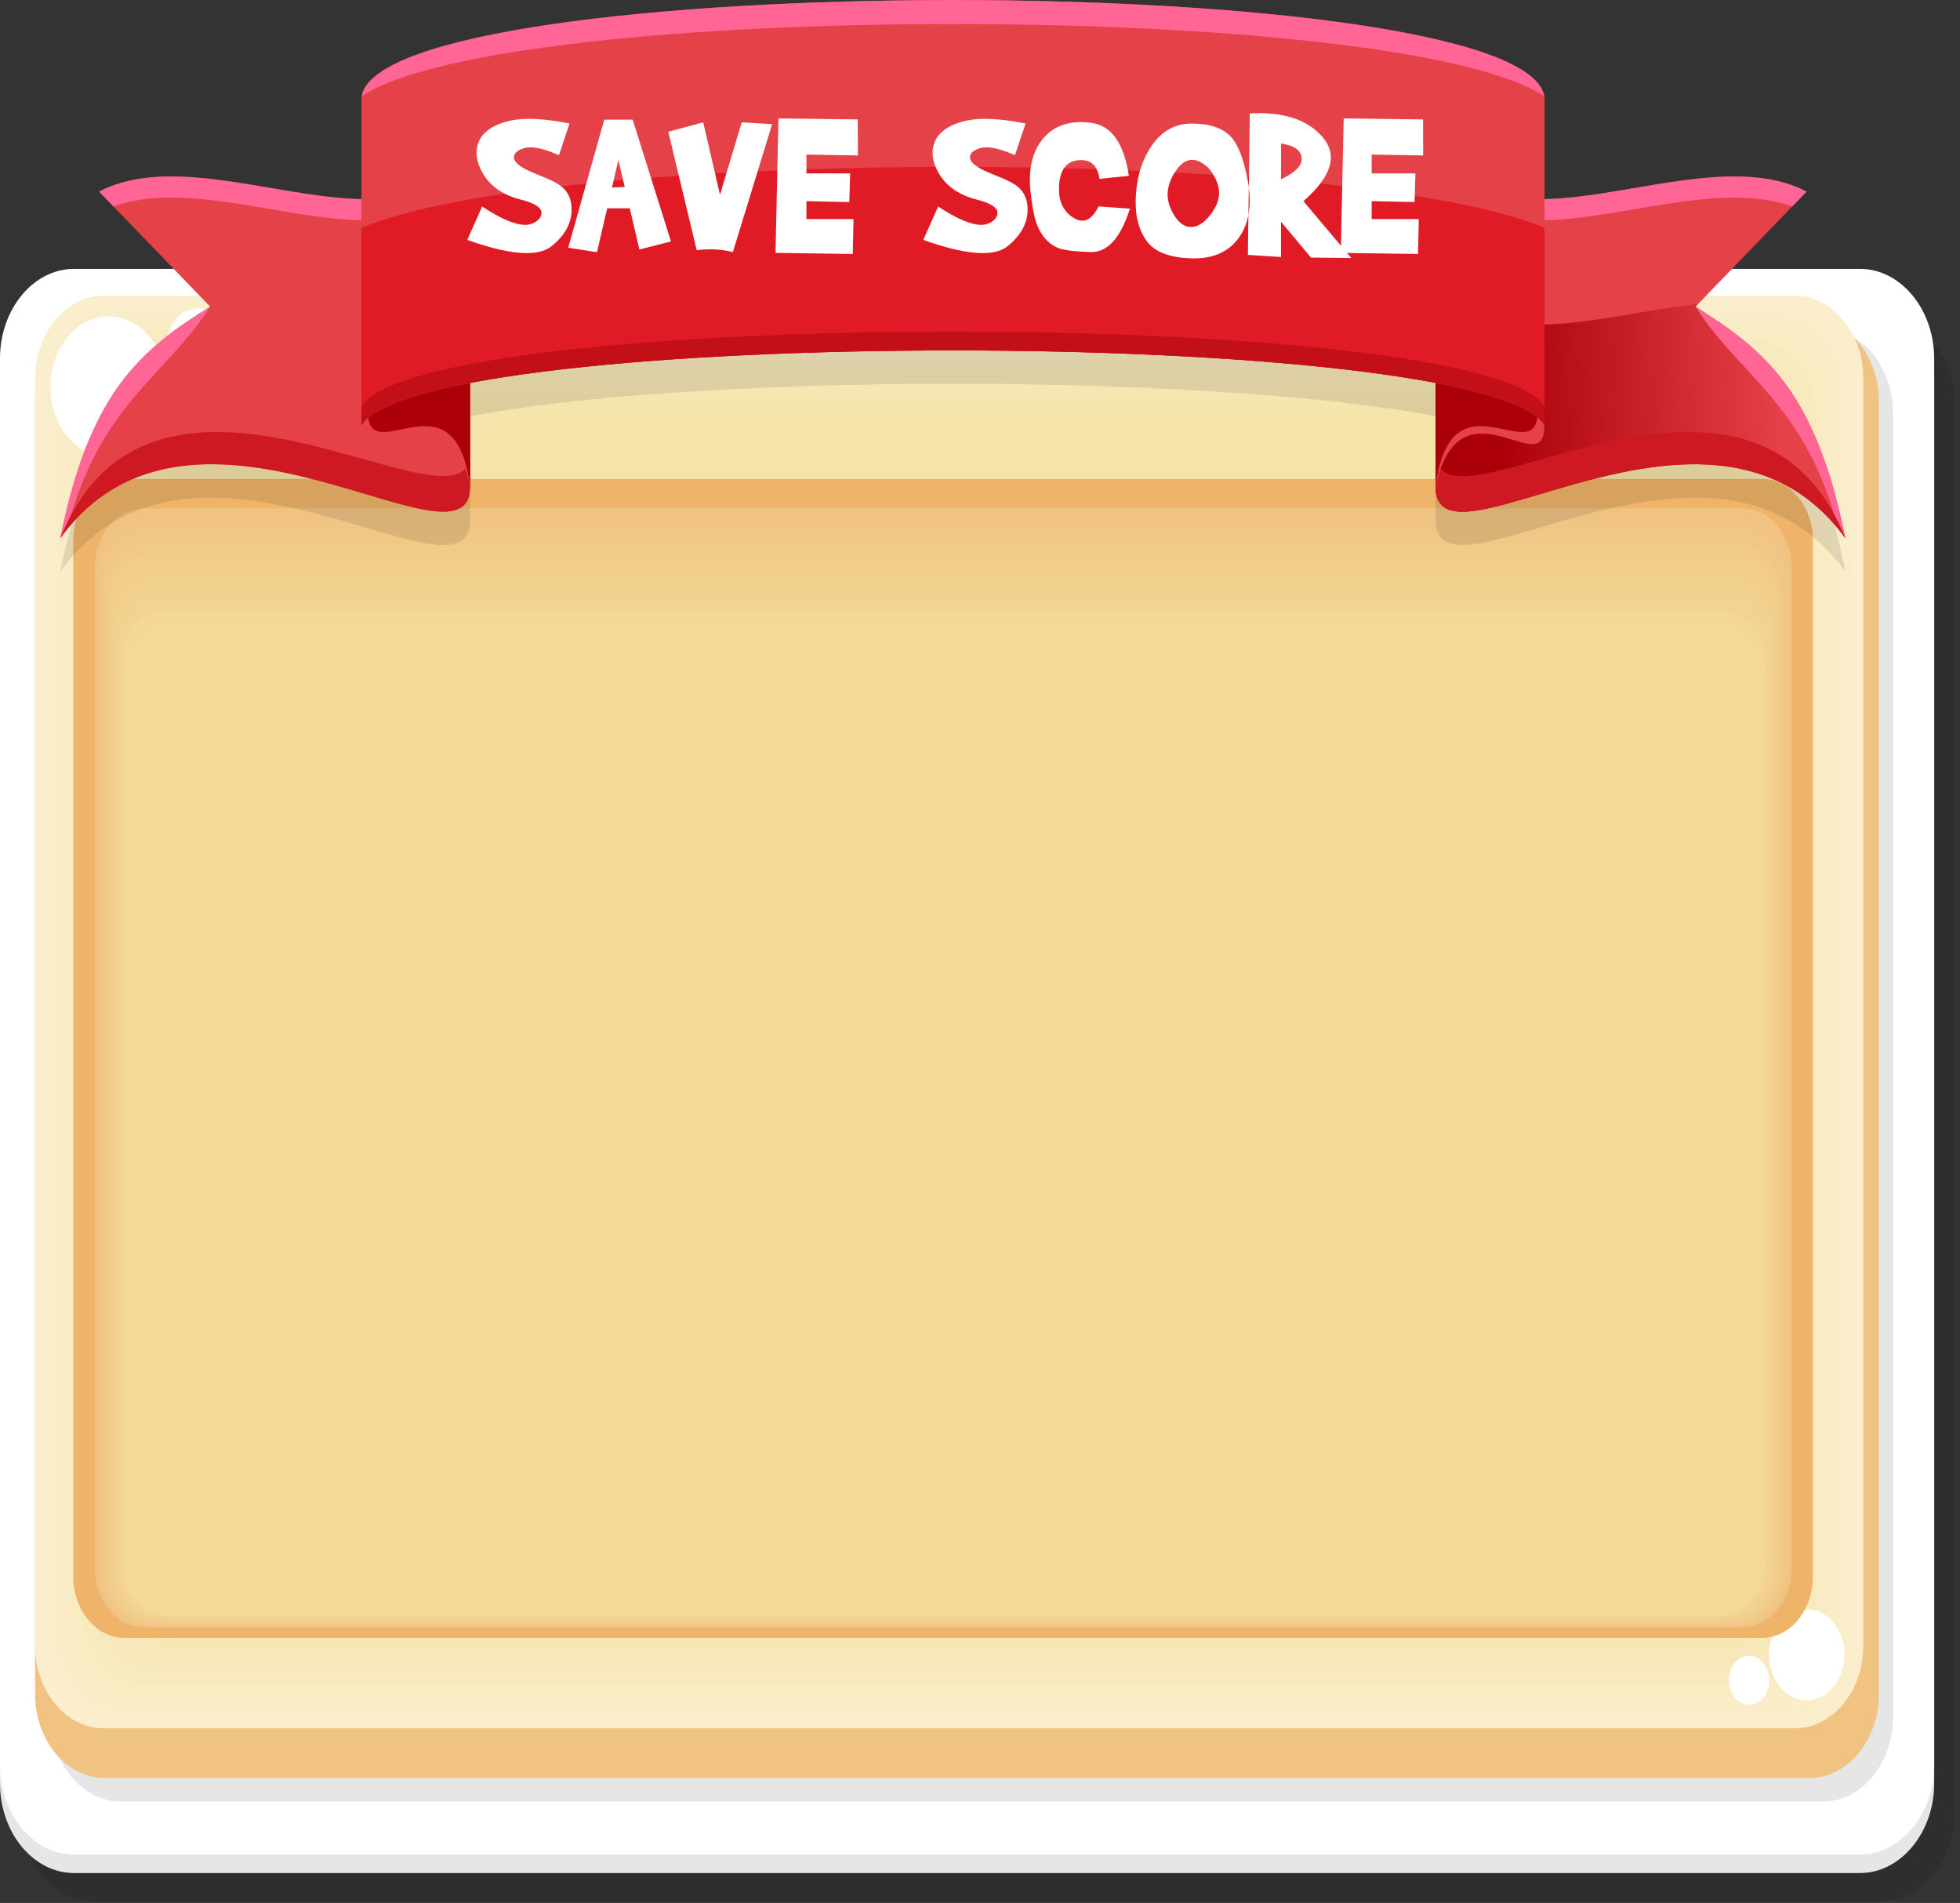 <svg width="171" height="166" viewBox="0 0 171 166" fill="none" xmlns="http://www.w3.org/2000/svg">
<rect x="0" y="0" width="171" height="166" fill="#333333" stroke="none"/>
<path fill-rule="evenodd" clip-rule="evenodd" d="M8.276 27.538H164.058C167.62 27.538 170.528 31.052 170.528 35.356V158.045C170.528 162.349 167.62 165.863 164.058 165.863H8.276C4.714 165.863 1.807 162.349 1.807 158.045V35.356C1.807 31.052 4.714 27.538 8.276 27.538Z" fill="black" fill-opacity="0.102"/>
<path fill-rule="evenodd" clip-rule="evenodd" d="M6.469 25.069H162.277C165.813 25.069 168.747 28.583 168.747 32.888V155.576C168.747 159.881 165.813 163.394 162.277 163.394H6.469C2.907 163.394 0 159.881 0 155.576V32.888C0 28.583 2.907 25.069 6.469 25.069Z" fill="#E6E6E6"/>
<path fill-rule="evenodd" clip-rule="evenodd" d="M6.469 23.455H162.277C165.813 23.455 168.747 26.969 168.747 31.273V153.962C168.747 158.266 165.813 161.78 162.277 161.78H6.469C2.907 161.78 0 158.266 0 153.962V31.273C0 26.969 2.907 23.455 6.469 23.455Z" fill="white"/>
<path fill-rule="evenodd" clip-rule="evenodd" d="M10.529 28.678H159.056C162.409 28.678 165.159 32.001 165.159 36.053V149.783C165.159 153.835 162.409 157.158 159.056 157.158H10.529C7.176 157.158 4.426 153.835 4.426 149.783V36.053C4.426 32.001 7.176 28.678 10.529 28.678Z" fill="#E6E6E6"/>
<path fill-rule="evenodd" clip-rule="evenodd" d="M9.114 27.729H157.878C161.204 27.729 163.928 31.02 163.928 35.04V147.789C163.928 151.809 161.204 155.101 157.878 155.101H9.114C5.788 155.101 3.064 151.809 3.064 147.789V35.04C3.064 31.02 5.788 27.729 9.114 27.729Z" fill="#F1C383"/>
<path fill-rule="evenodd" clip-rule="evenodd" d="M9.036 25.797H156.594C159.868 25.797 162.566 29.026 162.566 33.014V143.548C162.566 147.536 159.868 150.765 156.594 150.765H9.036C5.762 150.765 3.064 147.536 3.064 143.548V33.014C3.064 29.026 5.762 25.797 9.036 25.797Z" fill="#FAEECC"/>
<path fill-rule="evenodd" clip-rule="evenodd" d="M10.005 26.747C58.536 26.747 107.094 26.747 155.625 26.747C158.873 26.747 161.518 29.976 161.518 33.869C161.518 70.144 161.518 106.418 161.518 142.693C161.518 146.618 158.873 149.815 155.625 149.815C107.094 149.815 58.536 149.815 10.005 149.815C6.757 149.815 4.112 146.618 4.112 142.693C4.112 106.418 4.112 70.144 4.112 33.869C4.112 29.944 6.757 26.747 10.005 26.747Z" fill="#FAEDC9"/>
<path fill-rule="evenodd" clip-rule="evenodd" d="M10.948 27.729C58.85 27.729 106.779 27.729 154.682 27.729C157.877 27.729 160.496 30.894 160.496 34.755C160.496 70.429 160.496 106.134 160.496 141.807C160.496 145.7 157.877 148.866 154.682 148.866C106.779 148.866 58.85 148.866 10.948 148.866C7.752 148.866 5.133 145.7 5.133 141.807C5.133 106.134 5.133 70.429 5.133 34.755C5.133 30.894 7.752 27.729 10.948 27.729Z" fill="#F9ECC6"/>
<path fill-rule="evenodd" clip-rule="evenodd" d="M11.916 28.678C59.191 28.678 106.439 28.678 153.713 28.678C156.856 28.678 159.449 31.811 159.449 35.61C159.449 70.713 159.449 105.848 159.449 140.952C159.449 144.75 156.856 147.884 153.713 147.884C106.439 147.884 59.191 147.884 11.916 147.884C8.747 147.884 6.181 144.75 6.181 140.952C6.181 105.848 6.181 70.713 6.181 35.61C6.181 31.811 8.747 28.678 11.916 28.678Z" fill="#F9EBC2"/>
<path fill-rule="evenodd" clip-rule="evenodd" d="M12.886 29.627C59.505 29.627 106.124 29.627 152.744 29.627C155.86 29.627 158.427 32.73 158.427 36.496C158.427 71.03 158.427 105.532 158.427 140.066C158.427 143.832 155.86 146.935 152.744 146.935C106.124 146.935 59.505 146.935 12.886 146.935C9.769 146.935 7.202 143.832 7.202 140.066C7.202 105.532 7.202 71.03 7.202 36.496C7.202 32.73 9.769 29.627 12.886 29.627Z" fill="#F8EABF"/>
<path fill-rule="evenodd" clip-rule="evenodd" d="M13.855 30.609C59.819 30.609 105.81 30.609 151.775 30.609C154.865 30.609 157.38 33.648 157.38 37.351C157.38 71.315 157.38 105.247 157.38 139.211C157.38 142.915 154.865 145.985 151.775 145.985C105.81 145.985 59.819 145.985 13.855 145.985C10.764 145.985 8.25 142.915 8.25 139.211C8.25 105.247 8.25 71.315 8.25 37.351C8.25 33.648 10.764 30.609 13.855 30.609Z" fill="#F8E9BC"/>
<path fill-rule="evenodd" clip-rule="evenodd" d="M14.798 31.559C60.134 31.559 105.47 31.559 150.806 31.559C153.87 31.559 156.358 34.566 156.358 38.237C156.358 71.6 156.358 104.963 156.358 138.325C156.358 141.997 153.87 145.004 150.806 145.004C105.47 145.004 60.134 145.004 14.798 145.004C11.76 145.004 9.271 141.997 9.271 138.325C9.271 104.963 9.271 71.6 9.271 38.237C9.271 34.566 11.76 31.559 14.798 31.559Z" fill="#F7E8B9"/>
<path fill-rule="evenodd" clip-rule="evenodd" d="M15.767 32.508C60.474 32.508 105.155 32.508 149.863 32.508C152.849 32.508 155.311 35.483 155.311 39.092C155.311 71.885 155.311 104.677 155.311 137.47C155.311 141.079 152.849 144.054 149.863 144.054C105.155 144.054 60.474 144.054 15.767 144.054C12.781 144.054 10.319 141.079 10.319 137.47C10.319 104.677 10.319 71.885 10.319 39.092C10.319 35.483 12.781 32.508 15.767 32.508Z" fill="#F7E7B6"/>
<path fill-rule="evenodd" clip-rule="evenodd" d="M16.736 33.458C60.788 33.458 104.841 33.458 148.894 33.458C151.853 33.458 154.289 36.401 154.289 39.978C154.289 72.169 154.289 104.393 154.289 136.584C154.289 140.161 151.853 143.105 148.894 143.105C104.841 143.105 60.788 143.105 16.736 143.105C13.776 143.105 11.34 140.161 11.34 136.584C11.34 104.393 11.34 72.169 11.34 39.978C11.34 36.401 13.776 33.458 16.736 33.458Z" fill="#F6E6B3"/>
<path fill-rule="evenodd" clip-rule="evenodd" d="M17.705 34.439C61.103 34.439 104.527 34.439 147.925 34.439C150.858 34.439 153.242 37.319 153.242 40.865C153.242 72.486 153.242 104.108 153.242 135.729C153.242 139.243 150.858 142.123 147.925 142.123C104.527 142.123 61.103 142.123 17.705 142.123C14.771 142.123 12.388 139.243 12.388 135.729C12.388 104.108 12.388 72.486 12.388 40.865C12.388 37.319 14.771 34.439 17.705 34.439Z" fill="#F6E5AF"/>
<path fill-rule="evenodd" clip-rule="evenodd" d="M18.674 35.388C61.443 35.388 104.186 35.388 146.956 35.388C149.837 35.388 152.194 38.237 152.194 41.719C152.194 72.771 152.194 103.791 152.194 134.843C152.194 138.325 149.837 141.173 146.956 141.173C104.186 141.173 61.443 141.173 18.674 141.173C15.793 141.173 13.435 138.325 13.435 134.843C13.435 103.791 13.435 72.771 13.435 41.719C13.435 38.237 15.793 35.388 18.674 35.388Z" fill="#F5E4AC"/>
<path fill-rule="evenodd" clip-rule="evenodd" d="M19.617 36.338H146.013C148.841 36.338 151.172 39.155 151.172 42.605V133.957C151.172 137.407 148.841 140.224 146.013 140.224H19.617C16.788 140.224 14.457 137.407 14.457 133.957V42.605C14.457 39.155 16.788 36.338 19.617 36.338Z" fill="#F5E3A9"/>
<path fill-rule="evenodd" clip-rule="evenodd" d="M157.616 140.382C159.449 140.382 160.916 142.155 160.916 144.339C160.916 146.555 159.449 148.327 157.616 148.327C155.808 148.327 154.342 146.555 154.342 144.339C154.342 142.155 155.808 140.382 157.616 140.382Z" fill="white"/>
<path fill-rule="evenodd" clip-rule="evenodd" d="M152.613 144.434C153.582 144.434 154.368 145.415 154.368 146.586C154.368 147.758 153.582 148.707 152.613 148.707C151.618 148.707 150.832 147.758 150.832 146.586C150.832 145.415 151.618 144.434 152.613 144.434Z" fill="white"/>
<path fill-rule="evenodd" clip-rule="evenodd" d="M9.481 27.602C12.283 27.602 14.562 30.355 14.562 33.742C14.562 37.129 12.283 39.883 9.481 39.883C6.678 39.883 4.4 37.129 4.4 33.742C4.4 30.355 6.678 27.602 9.481 27.602Z" fill="white"/>
<path fill-rule="evenodd" clip-rule="evenodd" d="M17.312 26.873C18.857 26.873 20.115 28.393 20.115 30.26C20.115 32.16 18.857 33.679 17.312 33.679C15.767 33.679 14.51 32.16 14.51 30.26C14.51 28.393 15.767 26.873 17.312 26.873Z" fill="white"/>
<path fill-rule="evenodd" clip-rule="evenodd" d="M10.843 41.782H153.739C156.175 41.782 158.166 44.188 158.166 47.132V137.533C158.166 140.477 156.175 142.883 153.739 142.883H10.843C8.407 142.883 6.391 140.477 6.391 137.533V47.132C6.391 44.188 8.407 41.782 10.843 41.782Z" fill="#EFB469"/>
<path fill-rule="evenodd" clip-rule="evenodd" d="M12.545 44.346H152.011C154.368 44.346 156.306 46.688 156.306 49.537V136.774C156.306 139.622 154.368 141.965 152.011 141.965H12.545C10.188 141.965 8.276 139.622 8.276 136.774V49.537C8.276 46.688 10.188 44.346 12.545 44.346Z" fill="#F1C383"/>
<path fill-rule="evenodd" clip-rule="evenodd" d="M12.755 45.327C59.113 45.327 105.47 45.327 151.801 45.327C154.132 45.327 156.044 47.638 156.044 50.455C156.044 79.196 156.044 107.969 156.044 136.71C156.044 139.527 154.132 141.838 151.801 141.838C105.47 141.838 59.113 141.838 12.755 141.838C10.424 141.838 8.512 139.527 8.512 136.71C8.512 107.969 8.512 79.196 8.512 50.455C8.512 47.638 10.424 45.327 12.755 45.327Z" fill="#F1C585"/>
<path fill-rule="evenodd" clip-rule="evenodd" d="M12.964 46.34C59.165 46.34 105.391 46.34 151.618 46.34C153.923 46.34 155.808 48.619 155.808 51.404C155.808 79.829 155.808 108.254 155.808 136.678C155.808 139.464 153.923 141.743 151.618 141.743C105.391 141.743 59.165 141.743 12.964 141.743C10.66 141.743 8.774 139.464 8.774 136.678C8.774 108.254 8.774 79.829 8.774 51.404C8.774 48.619 10.66 46.34 12.964 46.34Z" fill="#F1C786"/>
<path fill-rule="evenodd" clip-rule="evenodd" d="M13.148 47.321C59.243 47.321 105.339 47.321 151.409 47.321C153.687 47.321 155.547 49.569 155.547 52.322C155.547 80.431 155.547 108.539 155.547 136.615C155.547 139.369 153.687 141.648 151.409 141.648C105.339 141.648 59.243 141.648 13.148 141.648C10.869 141.648 9.01 139.369 9.01 136.615C9.01 108.539 9.01 80.431 9.01 52.322C9.01 49.569 10.869 47.321 13.148 47.321Z" fill="#F2CA88"/>
<path fill-rule="evenodd" clip-rule="evenodd" d="M13.358 48.303C59.322 48.303 105.261 48.303 151.226 48.303C153.478 48.303 155.311 50.55 155.311 53.272C155.311 81.032 155.311 108.792 155.311 136.584C155.311 139.306 153.478 141.522 151.226 141.522C105.261 141.522 59.322 141.522 13.358 141.522C11.105 141.522 9.272 139.306 9.272 136.584C9.272 108.792 9.272 81.032 9.272 53.272C9.272 50.55 11.105 48.303 13.358 48.303Z" fill="#F2CC8A"/>
<path fill-rule="evenodd" clip-rule="evenodd" d="M13.567 49.315C59.374 49.315 105.182 49.315 151.016 49.315C153.242 49.315 155.049 51.499 155.049 54.19C155.049 81.633 155.049 109.077 155.049 136.52C155.049 139.211 153.242 141.427 151.016 141.427C105.182 141.427 59.374 141.427 13.567 141.427C11.341 141.427 9.507 139.211 9.507 136.52C9.507 109.077 9.507 81.633 9.507 54.19C9.507 51.499 11.341 49.315 13.567 49.315Z" fill="#F2CE8B"/>
<path fill-rule="evenodd" clip-rule="evenodd" d="M13.751 50.297C59.453 50.297 105.13 50.297 150.806 50.297C153.006 50.297 154.814 52.481 154.814 55.14C154.814 82.235 154.814 109.362 154.814 136.489C154.814 139.148 153.006 141.332 150.806 141.332C105.13 141.332 59.453 141.332 13.751 141.332C11.55 141.332 9.77 139.148 9.77 136.489C9.77 109.362 9.77 82.235 9.77 55.14C9.77 52.481 11.55 50.297 13.751 50.297Z" fill="#F2D08D"/>
<path fill-rule="evenodd" clip-rule="evenodd" d="M13.96 51.278C59.505 51.278 105.051 51.278 150.623 51.278C152.797 51.278 154.551 53.43 154.551 56.057C154.551 82.836 154.551 109.647 154.551 136.425C154.551 139.052 152.797 141.205 150.623 141.205C105.051 141.205 59.505 141.205 13.96 141.205C11.786 141.205 10.005 139.052 10.005 136.425C10.005 109.647 10.005 82.836 10.005 56.057C10.005 53.43 11.786 51.278 13.96 51.278Z" fill="#F2D28E"/>
<path fill-rule="evenodd" clip-rule="evenodd" d="M14.169 52.291C59.584 52.291 104.999 52.291 150.413 52.291C152.561 52.291 154.316 54.412 154.316 56.976C154.316 83.469 154.316 109.932 154.316 136.394C154.316 138.989 152.561 141.11 150.413 141.11C104.999 141.11 59.584 141.11 14.169 141.11C12.022 141.11 10.267 138.989 10.267 136.394C10.267 109.932 10.267 83.469 10.267 56.976C10.267 54.412 12.022 52.291 14.169 52.291Z" fill="#F2D490"/>
<path fill-rule="evenodd" clip-rule="evenodd" d="M14.353 53.272C59.637 53.272 104.92 53.272 150.204 53.272C152.325 53.272 154.054 55.361 154.054 57.925C154.054 84.071 154.054 110.216 154.054 136.33C154.054 138.894 152.325 140.983 150.204 140.983C104.92 140.983 59.637 140.983 14.353 140.983C12.232 140.983 10.503 138.894 10.503 136.33C10.503 110.216 10.503 84.071 10.503 57.925C10.503 55.361 12.232 53.272 14.353 53.272Z" fill="#F3D792"/>
<path fill-rule="evenodd" clip-rule="evenodd" d="M14.562 54.253C59.715 54.253 104.868 54.253 150.021 54.253C152.116 54.253 153.818 56.343 153.818 58.843C153.818 84.672 153.818 110.47 153.818 136.299C153.818 138.831 152.116 140.888 150.021 140.888C104.868 140.888 59.715 140.888 14.562 140.888C12.467 140.888 10.765 138.831 10.765 136.299C10.765 110.47 10.765 84.672 10.765 58.843C10.765 56.343 12.467 54.253 14.562 54.253Z" fill="#F3D993"/>
<path fill-rule="evenodd" clip-rule="evenodd" d="M14.745 55.267H149.811C151.88 55.267 153.582 57.292 153.582 59.793V136.236C153.582 138.736 151.88 140.794 149.811 140.794H14.745C12.702 140.794 11 138.736 11 136.236V59.793C11 57.292 12.702 55.267 14.745 55.267Z" fill="#F3DB95"/>
<path fill-rule="evenodd" clip-rule="evenodd" d="M41.015 45.359C41.015 45.486 40.989 45.612 40.989 45.739C40.989 45.77 40.989 45.77 40.989 45.802C40.963 45.897 40.963 45.992 40.936 46.055C40.936 46.119 40.91 46.15 40.91 46.182C40.884 46.245 40.884 46.309 40.858 46.372C40.832 46.404 40.805 46.435 40.805 46.467C40.779 46.53 40.753 46.562 40.727 46.625C40.727 46.657 40.701 46.688 40.675 46.72C40.648 46.752 40.622 46.815 40.596 46.847C40.57 46.878 40.544 46.91 40.517 46.91C40.491 46.973 40.439 47.005 40.413 47.037C40.386 47.068 40.36 47.068 40.308 47.1C40.282 47.132 40.229 47.163 40.203 47.195C40.177 47.227 40.124 47.227 40.098 47.258C40.046 47.29 40.02 47.29 39.967 47.322C39.915 47.322 39.889 47.353 39.836 47.353C39.784 47.385 39.758 47.416 39.705 47.416C39.653 47.416 39.627 47.448 39.574 47.448C39.522 47.448 39.47 47.48 39.391 47.48C39.365 47.48 39.312 47.511 39.286 47.511C39.208 47.511 39.155 47.511 39.077 47.543C39.024 47.543 38.998 47.543 38.946 47.543C38.867 47.543 38.815 47.543 38.736 47.543C38.684 47.543 38.632 47.543 38.579 47.543C38.527 47.543 38.448 47.543 38.37 47.543H38.212C38.134 47.511 38.055 47.511 37.977 47.511L37.82 47.48C37.741 47.48 37.636 47.48 37.558 47.448H37.401C37.296 47.416 37.191 47.416 37.112 47.385L36.955 47.353C36.851 47.353 36.746 47.322 36.641 47.29L36.484 47.258C36.379 47.258 36.274 47.227 36.17 47.195L35.986 47.163C35.882 47.132 35.751 47.1 35.62 47.068L35.515 47.037L35.096 46.942L34.991 46.91C31.717 46.055 27.422 44.504 22.943 43.808V43.776C22.21 43.681 21.503 43.587 20.77 43.523H20.743C20.508 43.492 20.272 43.492 20.036 43.46H20.01C19.774 43.46 19.539 43.428 19.303 43.428H19.277C14.405 43.238 9.586 44.504 5.867 49.062L5.762 49.189V49.221C5.579 49.411 5.422 49.632 5.265 49.854C7.753 37.129 12.415 33.299 18.334 29.659L18.124 29.437L17.391 28.678H148.868L148.135 29.437L147.925 29.659C153.818 33.299 158.506 37.129 160.994 49.854C160.837 49.632 160.654 49.411 160.497 49.221V49.189L160.392 49.062H160.366C156.647 44.504 151.854 43.238 146.982 43.428H146.956C146.721 43.428 146.459 43.46 146.223 43.46C145.987 43.492 145.751 43.492 145.516 43.523H145.49C144.756 43.587 144.023 43.681 143.316 43.776L143.29 43.808C138.811 44.504 134.516 46.055 131.242 46.91L131.137 46.942L130.718 47.037L130.613 47.068C130.509 47.1 130.378 47.132 130.273 47.163L130.089 47.195C129.985 47.227 129.88 47.258 129.775 47.258L129.618 47.29C129.513 47.322 129.409 47.353 129.304 47.353L129.147 47.385C129.042 47.416 128.963 47.416 128.858 47.448H128.701C128.623 47.48 128.518 47.48 128.439 47.48L128.282 47.511C128.204 47.511 128.125 47.511 128.02 47.543H127.889C127.811 47.543 127.732 47.543 127.654 47.543C127.601 47.543 127.575 47.543 127.523 47.543C127.444 47.543 127.366 47.543 127.313 47.543C127.261 47.543 127.208 47.543 127.182 47.543C127.104 47.511 127.051 47.511 126.973 47.511C126.92 47.511 126.894 47.48 126.842 47.48C126.789 47.48 126.737 47.448 126.685 47.448C126.632 47.448 126.606 47.416 126.554 47.416C126.501 47.416 126.449 47.385 126.397 47.353C126.37 47.353 126.318 47.322 126.292 47.322C126.239 47.29 126.213 47.29 126.161 47.258C126.135 47.227 126.082 47.227 126.056 47.195C126.004 47.163 125.978 47.132 125.925 47.1C125.899 47.068 125.873 47.068 125.847 47.037C125.794 47.005 125.768 46.973 125.742 46.91C125.716 46.91 125.689 46.878 125.663 46.847C125.637 46.815 125.611 46.752 125.585 46.72C125.558 46.688 125.532 46.657 125.506 46.625C125.48 46.562 125.48 46.53 125.454 46.467C125.428 46.435 125.428 46.404 125.401 46.372C125.375 46.309 125.375 46.245 125.349 46.182C125.349 46.15 125.323 46.119 125.323 46.055C125.297 45.992 125.297 45.897 125.27 45.802C125.27 45.77 125.27 45.77 125.27 45.739C125.244 45.612 125.244 45.486 125.244 45.359V42.384V36.306H125.218L124.956 36.243H124.93H124.904H124.878H124.851H124.825L124.799 36.211H124.773H124.747H124.72L124.066 36.085H124.039H124.013H123.987L123.437 35.99H123.411C123.07 35.926 122.704 35.863 122.337 35.8H122.311H122.285L121.761 35.705H121.735H121.708H121.682H121.656L121.106 35.61H121.08H121.054H121.027H121.001H120.975H120.949H120.923H120.897L120.268 35.515H120.242H120.216L120.189 35.483C119.823 35.452 119.456 35.388 119.089 35.357H119.063H119.037L118.408 35.262L117.492 35.167L116.863 35.072H116.837H116.811H116.785C116.392 35.04 115.999 34.977 115.58 34.945H115.554H115.501H115.475L114.82 34.85H114.794H114.768H114.742H114.716H114.689H114.663H114.637L114.008 34.787H113.982H113.956H113.93H113.904H113.877L113.851 34.755L113.17 34.692H113.144H113.118H113.092C112.673 34.66 112.254 34.629 111.835 34.597H111.808L111.782 34.565H111.756H111.73L110.996 34.502L110.001 34.439H109.975L109.268 34.375H109.242H109.215H109.189H109.163C108.744 34.344 108.299 34.312 107.88 34.28H107.854H107.827H107.801H107.775H107.749L106.937 34.217L106.02 34.154H105.994L105.077 34.09H105.051H105.025H104.999L103.715 34.027H103.689H103.663H103.637L102.773 33.964H102.72L101.777 33.932L100.625 33.869H100.599H100.573H100.546H100.52H100.494H100.468H100.442L100.415 33.837L99.394 33.806H99.368H99.342H99.315H99.289L98.451 33.774L97.403 33.742L96.277 33.679L94.863 33.647H94.837L93.999 33.616L92.873 33.584H91.93C91.484 33.552 91.039 33.552 90.594 33.552H90.568H90.541H90.515H90.489H90.463H90.437H90.411H90.384L89.494 33.521H89.468H88.472H88.446H88.42H88.394H88.368H88.341L87.242 33.489H87.215H87.189H87.163H87.137H87.111H87.084H87.058H87.032H85.853H84.989H83.758H83.706H82.449H81.322H80.379H79.227H79.201L77.787 33.521H76.818H76.765L75.901 33.552H75.875L74.565 33.584H74.539H73.334L72.287 33.616L71.344 33.647L70.191 33.679H70.165H70.139H70.113L69.144 33.711H69.118H69.091H69.065H69.039H69.013L68.987 33.742H68.96H68.934H68.908H68.882H68.856L67.808 33.774L66.944 33.806L65.739 33.869H65.713L64.403 33.932L63.591 33.964L62.622 34.027H62.596L61.679 34.059H61.653H61.627H61.601H61.575L61.548 34.09H61.522H61.47H61.444L60.422 34.154H60.396H60.37H60.344H60.318H60.291H60.265H60.239H60.213H60.187L59.375 34.217L58.458 34.28H58.432H58.406H58.379H58.353H58.327H58.301H58.275L57.201 34.375H57.175H57.148H57.122H57.096H57.07H57.044H57.017L56.258 34.439L55.263 34.502L55.236 34.534L54.556 34.565H54.529H54.503C54.058 34.629 53.639 34.66 53.22 34.692H53.194H53.167H53.141H53.115L52.382 34.787H52.355L51.517 34.85H51.491L50.732 34.945H50.706H50.679H50.653H50.627C50.234 34.977 49.867 35.04 49.501 35.072H49.448H49.422L48.715 35.167L47.903 35.262H47.877L47.222 35.357H47.196H47.17C46.803 35.388 46.436 35.452 46.07 35.483L46.044 35.515H46.017H45.991L45.363 35.61H45.336L44.577 35.705H44.551H44.525L44.498 35.736H44.472L44.001 35.8H43.974H43.948H43.922C43.582 35.863 43.215 35.926 42.874 35.99H42.848H42.822H42.796H42.77L42.325 36.085H42.298H42.272H42.246H42.22L41.565 36.211H41.539H41.513H41.486L41.015 36.306V42.384V45.359Z" fill="black" fill-opacity="0.102"/>
<path fill-rule="evenodd" clip-rule="evenodd" d="M41.015 42.447C41.015 50.931 16.946 30.894 5.265 46.942C8.119 33.743 11.97 31.021 18.334 26.747L8.643 16.713C18.412 11.617 35.803 23.772 41.015 12.155V42.447Z" fill="#E54149"/>
<path fill-rule="evenodd" clip-rule="evenodd" d="M5.867 46.151C5.658 46.404 5.474 46.657 5.265 46.942C7.753 34.218 12.415 30.388 18.334 26.747C14.484 32.825 8.669 35.262 5.867 46.151ZM9.9 18.011L8.643 16.713C18.412 11.617 35.803 23.772 41.015 12.155V13.991C36.013 25.133 19.827 14.434 9.9 18.011Z" fill="#FF6595"/>
<path fill-rule="evenodd" clip-rule="evenodd" d="M41.015 42.447C41.015 50.931 16.946 30.894 5.265 46.942C13.541 26.273 41.015 47.923 41.015 39.472V42.447Z" fill="#CF1922"/>
<path fill-rule="evenodd" clip-rule="evenodd" d="M31.534 8.452L41.015 9.528V42.447C38.919 32.825 31.534 42.004 31.534 37.288V8.452Z" fill="#E54149"/>
<path fill-rule="evenodd" clip-rule="evenodd" d="M31.534 8.452L41.015 9.465V42.447C39.679 31.97 31.9 41.371 32.11 35.705L31.534 8.452Z" fill="#AB0009"/>
<path fill-rule="evenodd" clip-rule="evenodd" d="M125.244 42.447C125.244 50.931 149.313 30.894 160.994 46.942C158.14 33.743 154.263 31.021 147.925 26.747L157.616 16.713C147.847 11.617 130.456 23.772 125.244 12.155V42.447Z" fill="#E54149"/>
<path fill-rule="evenodd" clip-rule="evenodd" d="M125.244 42.447C125.244 50.931 149.313 30.894 160.994 46.942C158.14 33.743 154.263 31.021 147.925 26.747L148.135 26.526C139.125 27.476 129.016 31.464 125.244 23.076V42.447Z" fill="url(#paint0_linear_425_107274)"/>
<path fill-rule="evenodd" clip-rule="evenodd" d="M160.366 46.151C160.575 46.404 160.785 46.657 160.994 46.942C158.506 34.218 153.818 30.388 147.925 26.747C151.775 32.825 157.59 35.262 160.366 46.151ZM156.359 18.011L157.616 16.713C147.847 11.617 130.456 23.772 125.244 12.155V13.991C130.247 25.133 146.406 14.434 156.359 18.011Z" fill="#FF6595"/>
<path fill-rule="evenodd" clip-rule="evenodd" d="M125.244 42.447C125.244 50.931 149.313 30.894 160.994 46.942C152.692 26.273 125.244 47.923 125.244 39.472V42.447Z" fill="#CF1922"/>
<path fill-rule="evenodd" clip-rule="evenodd" d="M134.725 8.452L125.244 9.528V42.447C127.339 32.825 134.725 42.004 134.725 37.288V8.452Z" fill="#E54149"/>
<path fill-rule="evenodd" clip-rule="evenodd" d="M134.725 8.452L125.244 9.465V42.447C126.58 31.97 134.358 41.371 134.149 35.705L134.725 8.452Z" fill="#AB0009"/>
<path fill-rule="evenodd" clip-rule="evenodd" d="M31.534 8.451C33.105 -2.817 133.154 -2.817 134.751 8.451V37.098C129.33 28.393 36.929 28.393 31.534 37.098V8.451Z" fill="#E54149"/>
<path fill-rule="evenodd" clip-rule="evenodd" d="M134.751 19.878V37.098C129.33 28.393 36.929 28.393 31.534 37.098V19.878C48.374 12.788 117.911 12.788 134.751 19.878Z" fill="#E01B25"/>
<path fill-rule="evenodd" clip-rule="evenodd" d="M31.56 8.388C33.603 -2.786 132.682 -2.786 134.725 8.388C122.049 -0 44.236 -0 31.56 8.388Z" fill="#FF6595"/>
<path fill-rule="evenodd" clip-rule="evenodd" d="M134.751 35.452V37.098C129.33 28.393 36.929 28.393 31.534 37.098V35.452C36.929 26.747 129.33 26.747 134.751 35.452Z" fill="#C20F18"/>
<path d="M40.766 20.926L42.065 18.016C43.685 19.083 44.942 19.617 45.834 19.617C46.16 19.617 46.465 19.523 46.752 19.334C47.078 19.126 47.24 18.869 47.24 18.562C47.24 18.1 46.638 17.716 45.434 17.41C43.676 16.961 42.491 16.04 41.879 14.646C41.677 14.191 41.576 13.761 41.576 13.357C41.576 12.316 42.103 11.528 43.158 10.994C43.985 10.578 44.971 10.369 46.117 10.369C47.133 10.369 48.324 10.503 49.691 10.77L48.764 13.543C47.735 13.081 46.895 12.85 46.244 12.85C45.951 12.85 45.658 12.921 45.365 13.065C45.014 13.234 44.838 13.458 44.838 13.738C44.838 14.005 45.069 14.285 45.531 14.578C45.857 14.787 46.475 15.07 47.387 15.428C48.175 15.74 48.734 16.043 49.066 16.336C49.568 16.779 49.835 17.371 49.867 18.113C49.926 19.344 49.359 20.454 48.168 21.443C47.66 21.866 46.918 22.078 45.941 22.078C44.633 22.078 42.908 21.694 40.766 20.926ZM54.506 16.307L53.949 13.953L53.393 16.355L54.506 16.307ZM52.973 18.172L52.084 22L49.574 21.609L52.719 10.438H55.199L58.539 21.062L55.785 21.766L54.945 18.172H52.973ZM58.305 11.492L60.785 21.824C61.182 21.772 61.573 21.746 61.957 21.746C62.641 21.746 63.301 21.828 63.94 21.99L67.367 10.828L64.711 10.672L62.816 16.99L61.352 10.672L58.305 11.492ZM67.914 10.33L67.66 22.059L74.398 22.156L74.467 19.109H70.356V17.547L74.096 17.625L74.174 15.125H70.356V13.484L74.848 13.562L74.838 10.418L67.914 10.33ZM80.551 20.926L81.85 18.016C83.471 19.083 84.727 19.617 85.619 19.617C85.945 19.617 86.251 19.523 86.537 19.334C86.863 19.126 87.025 18.869 87.025 18.562C87.025 18.1 86.423 17.716 85.219 17.41C83.461 16.961 82.276 16.04 81.664 14.646C81.462 14.191 81.361 13.761 81.361 13.357C81.361 12.316 81.889 11.528 82.943 10.994C83.77 10.578 84.757 10.369 85.902 10.369C86.918 10.369 88.109 10.503 89.477 10.77L88.549 13.543C87.52 13.081 86.68 12.85 86.029 12.85C85.736 12.85 85.443 12.921 85.15 13.065C84.799 13.234 84.623 13.458 84.623 13.738C84.623 14.005 84.854 14.285 85.316 14.578C85.642 14.787 86.26 15.07 87.172 15.428C87.96 15.74 88.519 16.043 88.852 16.336C89.353 16.779 89.62 17.371 89.652 18.113C89.711 19.344 89.144 20.454 87.953 21.443C87.445 21.866 86.703 22.078 85.727 22.078C84.418 22.078 82.693 21.694 80.551 20.926ZM98.49 15.34C98.061 12.495 96.967 10.952 95.209 10.711C94.922 10.672 94.626 10.652 94.32 10.652C92.882 10.652 91.762 11.147 90.961 12.137C90.219 13.055 89.848 14.249 89.848 15.721C89.848 16.007 89.867 16.333 89.906 16.697C90.043 17.967 90.219 18.898 90.434 19.49C90.798 20.499 91.391 21.199 92.211 21.59C92.66 21.805 93.63 21.938 95.121 21.99C96.612 22.042 97.764 20.779 98.578 18.201L95.844 18.006C95.434 18.839 94.958 19.256 94.418 19.256C94.164 19.256 93.891 19.158 93.598 18.963C92.79 18.429 92.387 17.605 92.387 16.492C92.387 16.381 92.393 16.245 92.406 16.082C92.51 14.754 93.083 14.051 94.125 13.973C95.167 13.895 95.766 14.438 95.922 15.604L98.49 15.34ZM99.086 17.322C99.138 15.656 99.542 14.21 100.297 12.986C101.202 11.515 102.426 10.779 103.969 10.779C105.577 10.779 106.739 11.186 107.455 12C108.035 12.664 108.493 13.862 108.832 15.594C108.962 16.264 109.027 16.902 109.027 17.508C109.027 18.79 108.715 19.865 108.09 20.73C107.178 21.994 105.795 22.596 103.939 22.537C102.084 22.479 100.811 22.006 100.121 21.121C99.379 20.177 99.034 18.911 99.086 17.322ZM105.443 14.666C104.936 14.184 104.457 13.943 104.008 13.943C103.461 13.943 102.956 14.308 102.494 15.037C102.077 15.695 101.869 16.336 101.869 16.961C101.869 17.553 102.058 18.156 102.436 18.768C102.859 19.458 103.347 19.803 103.9 19.803C104.48 19.803 105.043 19.451 105.59 18.748C106.104 18.084 106.361 17.449 106.361 16.844C106.361 16.134 106.055 15.408 105.443 14.666ZM109.037 9.891L108.871 22.234L111.762 22.42V19.344L114.379 22.469L117.895 22.508L113.715 17.547C115.31 16.16 116.107 14.891 116.107 13.738C116.107 13.12 115.876 12.537 115.414 11.99C114.223 10.578 112.367 9.871 109.848 9.871C109.581 9.871 109.311 9.878 109.037 9.891ZM111.762 15.643V12.518C112.966 12.7 113.568 13.156 113.568 13.885C113.568 14.477 112.966 15.063 111.762 15.643ZM117.23 10.33L116.977 22.059L123.715 22.156L123.783 19.109H119.672V17.547L123.412 17.625L123.49 15.125H119.672V13.484L124.164 13.562L124.154 10.418L117.23 10.33Z" fill="white"/>
<defs>
<linearGradient id="paint0_linear_425_107274" x1="130.826" y1="35.241" x2="155.389" y2="34.202" gradientUnits="userSpaceOnUse">
<stop stop-color="#AB0009"/>
<stop offset="1" stop-color="#E54149"/>
</linearGradient>
</defs>
</svg>
